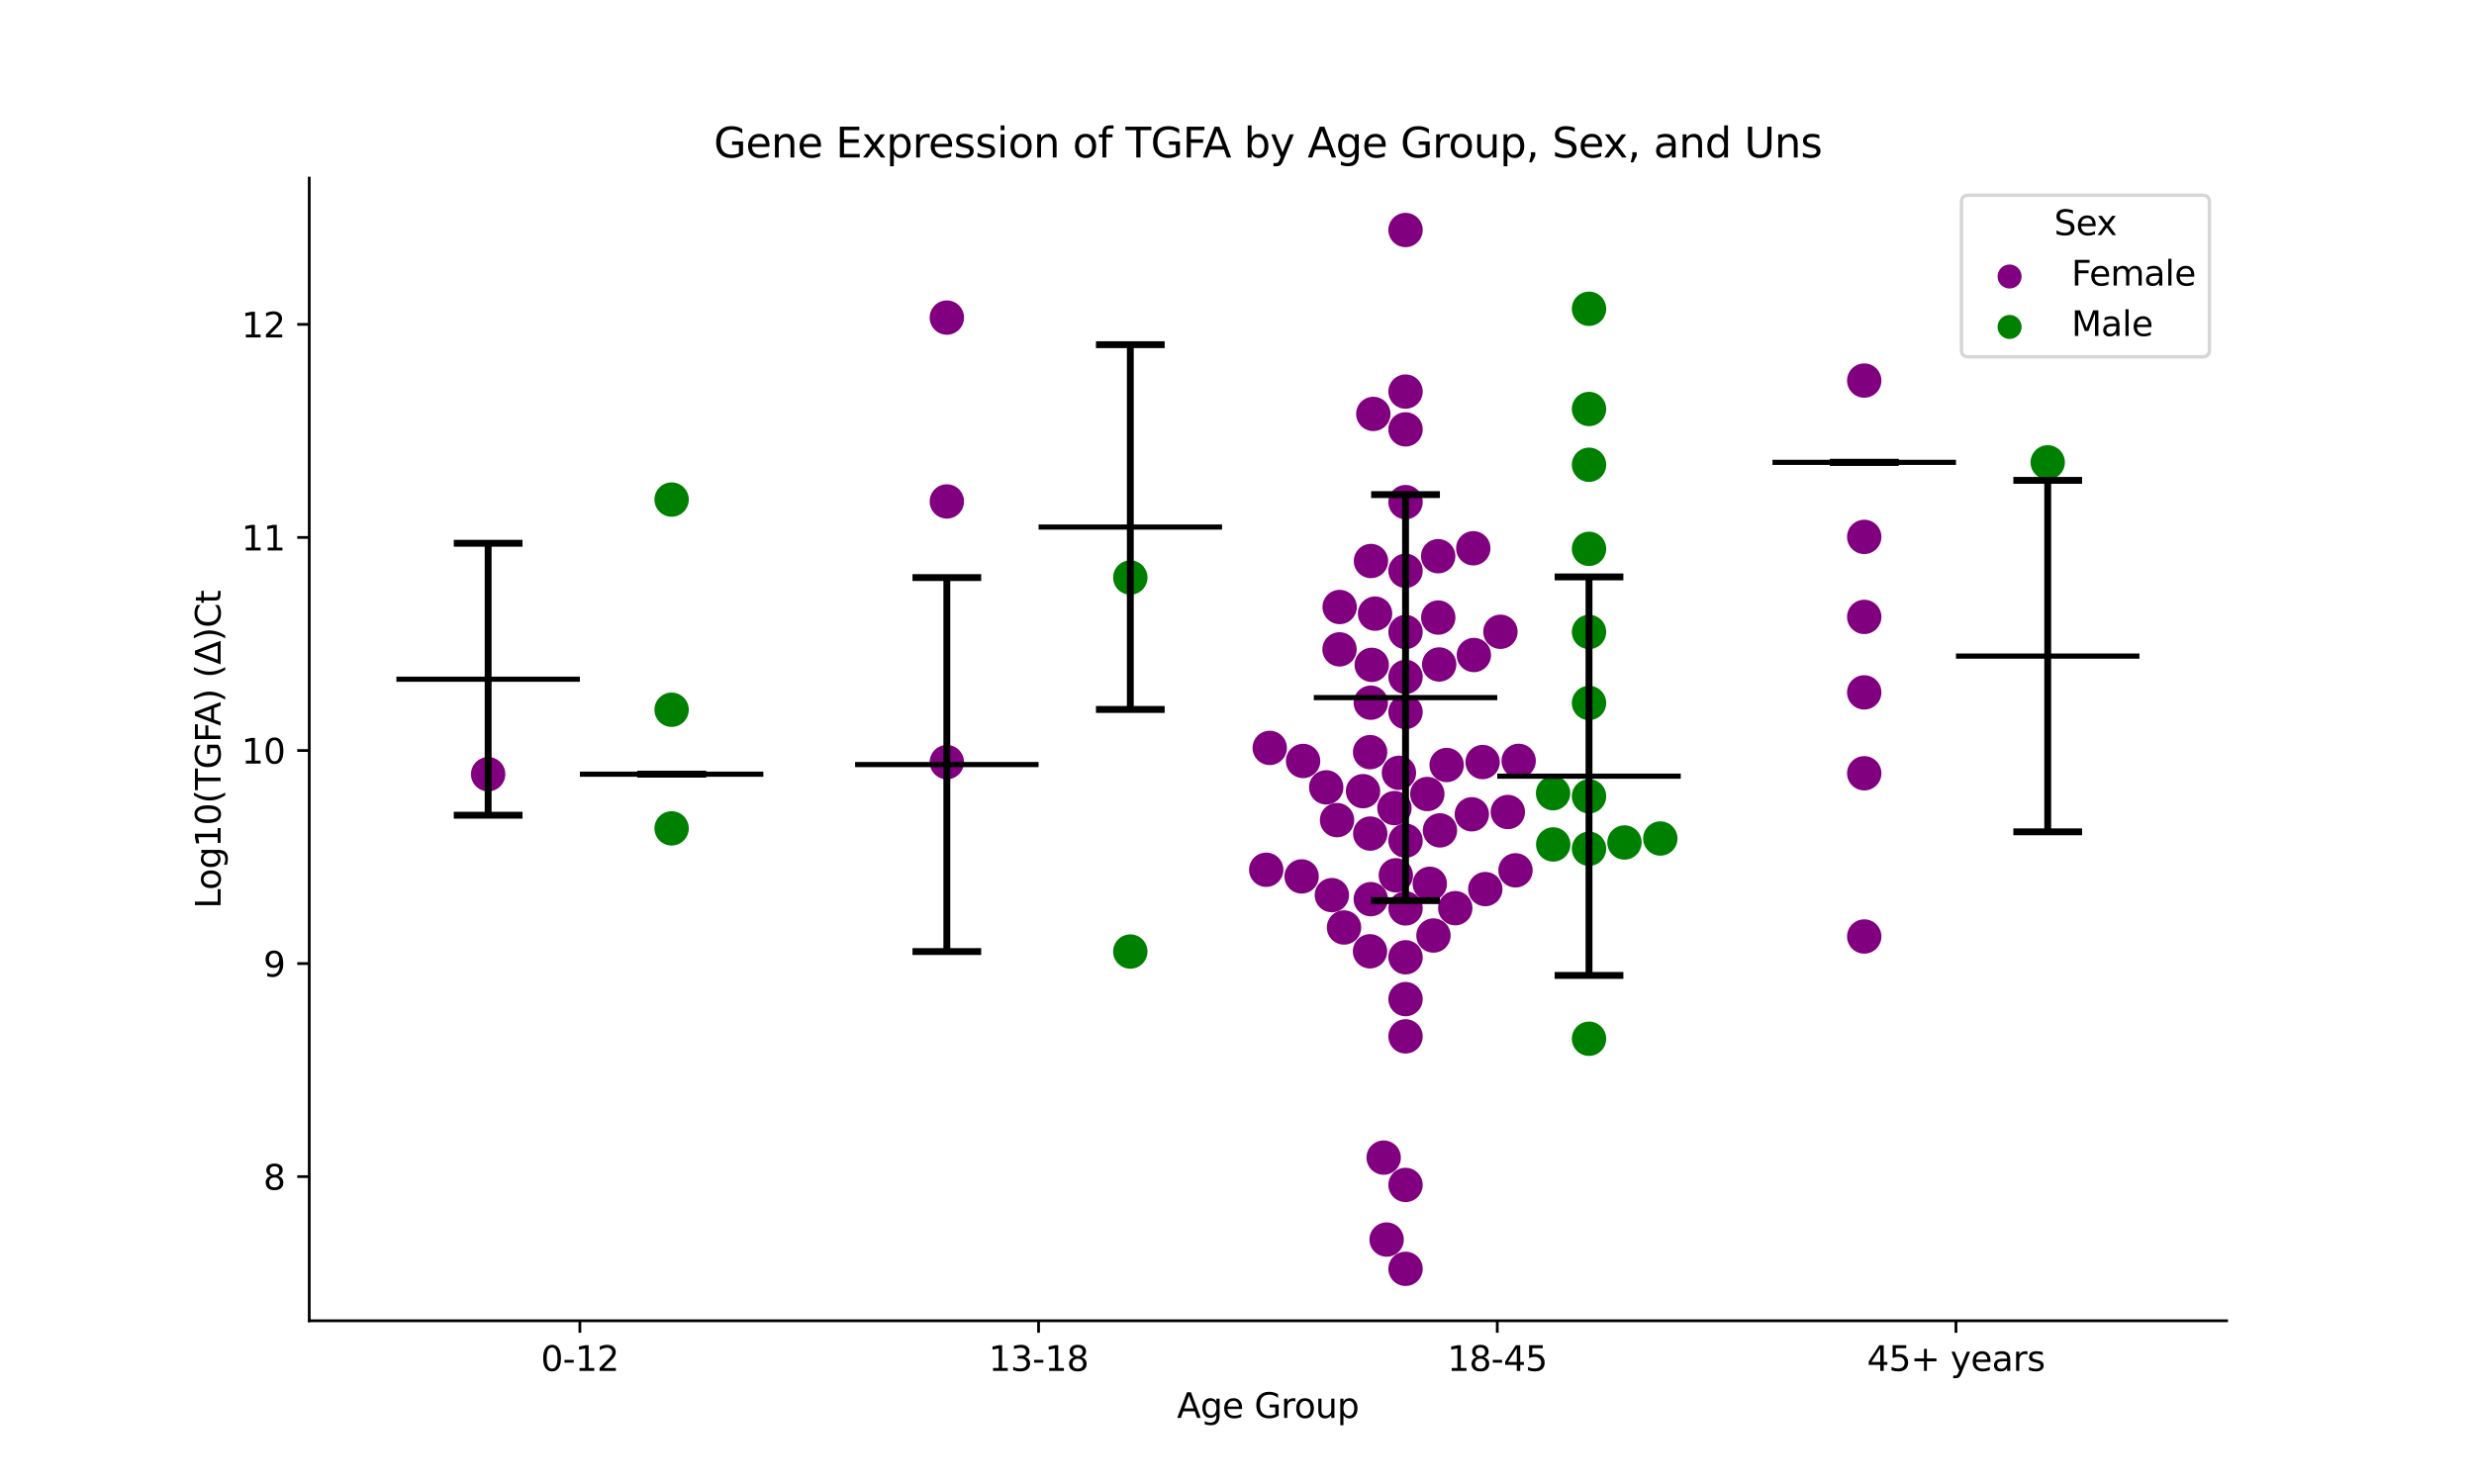 <?xml version="1.0" encoding="utf-8" standalone="no"?>
<!DOCTYPE svg PUBLIC "-//W3C//DTD SVG 1.1//EN"
  "http://www.w3.org/Graphics/SVG/1.1/DTD/svg11.dtd">
<svg xmlns:xlink="http://www.w3.org/1999/xlink" width="720pt" height="432pt" viewBox="0 0 720 432" xmlns="http://www.w3.org/2000/svg" version="1.1">
 <defs>
  <style type="text/css">*{stroke-linejoin: round; stroke-linecap: butt}</style>
 </defs>
 <g id="figure_1">
  <g id="patch_1">
   <path d="M 0 432 
L 720 432 
L 720 0 
L 0 0 
z
" style="fill: #ffffff"/>
  </g>
  <g id="axes_1">
   <g id="patch_2">
    <path d="M 90 384.48 
L 648 384.48 
L 648 51.84 
L 90 51.84 
z
" style="fill: #ffffff"/>
   </g>
   <g id="PathCollection_1">
    <defs>
     <path id="meb5fd3c463" d="M 0 5 
C 1.326 5 2.598 4.473 3.536 3.536 
C 4.473 2.598 5 1.326 5 0 
C 5 -1.326 4.473 -2.598 3.536 -3.536 
C 2.598 -4.473 1.326 -5 0 -5 
C -1.326 -5 -2.598 -4.473 -3.536 -3.536 
C -4.473 -2.598 -5 -1.326 -5 0 
C -5 1.326 -4.473 2.598 -3.536 3.536 
C -2.598 4.473 -1.326 5 0 5 
z
"/>
    </defs>
    <g clip-path="url(#pa153754804)">
     <use xlink:href="#meb5fd3c463" x="142.062" y="225.373" style="fill: #800080"/>
    </g>
   </g>
   <g id="PathCollection_2">
    <defs>
     <path id="C0_0_f094586f6e" d="M 0 5 
C 1.326 5 2.598 4.473 3.536 3.536 
C 4.473 2.598 5 1.326 5 -0 
C 5 -1.326 4.473 -2.598 3.536 -3.536 
C 2.598 -4.473 1.326 -5 0 -5 
C -1.326 -5 -2.598 -4.473 -3.536 -3.536 
C -4.473 -2.598 -5 -1.326 -5 0 
C -5 1.326 -4.473 2.598 -3.536 3.536 
C -2.598 4.473 -1.326 5 0 5 
z
"/>
    </defs>
    <g clip-path="url(#pa153754804)">
     <use xlink:href="#C0_0_f094586f6e" x="195.459" y="206.609" style="fill: #008000"/>
    </g>
    <g clip-path="url(#pa153754804)">
     <use xlink:href="#C0_0_f094586f6e" x="195.459" y="241.144" style="fill: #008000"/>
    </g>
    <g clip-path="url(#pa153754804)">
     <use xlink:href="#C0_0_f094586f6e" x="195.459" y="145.425" style="fill: #008000"/>
    </g>
   </g>
   <g id="PathCollection_3">
    <defs>
     <path id="C1_0_0fffeff978" d="M 0 5 
C 1.326 5 2.598 4.473 3.536 3.536 
C 4.473 2.598 5 1.326 5 -0 
C 5 -1.326 4.473 -2.598 3.536 -3.536 
C 2.598 -4.473 1.326 -5 0 -5 
C -1.326 -5 -2.598 -4.473 -3.536 -3.536 
C -4.473 -2.598 -5 -1.326 -5 0 
C -5 1.326 -4.473 2.598 -3.536 3.536 
C -2.598 4.473 -1.326 5 0 5 
z
"/>
    </defs>
    <g clip-path="url(#pa153754804)">
     <use xlink:href="#C1_0_0fffeff978" x="275.555" y="221.863" style="fill: #800080"/>
    </g>
    <g clip-path="url(#pa153754804)">
     <use xlink:href="#C1_0_0fffeff978" x="275.555" y="92.45" style="fill: #800080"/>
    </g>
    <g clip-path="url(#pa153754804)">
     <use xlink:href="#C1_0_0fffeff978" x="275.555" y="145.974" style="fill: #800080"/>
    </g>
   </g>
   <g id="PathCollection_4">
    <defs>
     <path id="C2_0_209ef778e2" d="M 0 5 
C 1.326 5 2.598 4.473 3.536 3.536 
C 4.473 2.598 5 1.326 5 -0 
C 5 -1.326 4.473 -2.598 3.536 -3.536 
C 2.598 -4.473 1.326 -5 0 -5 
C -1.326 -5 -2.598 -4.473 -3.536 -3.536 
C -4.473 -2.598 -5 -1.326 -5 0 
C -5 1.326 -4.473 2.598 -3.536 3.536 
C -2.598 4.473 -1.326 5 0 5 
z
"/>
    </defs>
    <g clip-path="url(#pa153754804)">
     <use xlink:href="#C2_0_209ef778e2" x="328.952" y="277.001" style="fill: #008000"/>
    </g>
    <g clip-path="url(#pa153754804)">
     <use xlink:href="#C2_0_209ef778e2" x="328.952" y="168.13" style="fill: #008000"/>
    </g>
   </g>
   <g id="PathCollection_5">
    <defs>
     <path id="C3_0_1481efbdfa" d="M 0 5 
C 1.326 5 2.598 4.473 3.536 3.536 
C 4.473 2.598 5 1.326 5 -0 
C 5 -1.326 4.473 -2.598 3.536 -3.536 
C 2.598 -4.473 1.326 -5 0 -5 
C -1.326 -5 -2.598 -4.473 -3.536 -3.536 
C -4.473 -2.598 -5 -1.326 -5 0 
C -5 1.326 -4.473 2.598 -3.536 3.536 
C -2.598 4.473 -1.326 5 0 5 
z
"/>
    </defs>
    <g clip-path="url(#pa153754804)">
     <use xlink:href="#C3_0_1481efbdfa" x="391.143" y="269.994" style="fill: #800080"/>
    </g>
    <g clip-path="url(#pa153754804)">
     <use xlink:href="#C3_0_1481efbdfa" x="428.339" y="237.041" style="fill: #800080"/>
    </g>
    <g clip-path="url(#pa153754804)">
     <use xlink:href="#C3_0_1481efbdfa" x="389.841" y="189.035" style="fill: #800080"/>
    </g>
    <g clip-path="url(#pa153754804)">
     <use xlink:href="#C3_0_1481efbdfa" x="416.111" y="257.284" style="fill: #800080"/>
    </g>
    <g clip-path="url(#pa153754804)">
     <use xlink:href="#C3_0_1481efbdfa" x="436.663" y="183.911" style="fill: #800080"/>
    </g>
    <g clip-path="url(#pa153754804)">
     <use xlink:href="#C3_0_1481efbdfa" x="409.048" y="290.845" style="fill: #800080"/>
    </g>
    <g clip-path="url(#pa153754804)">
     <use xlink:href="#C3_0_1481efbdfa" x="409.048" y="197.047" style="fill: #800080"/>
    </g>
    <g clip-path="url(#pa153754804)">
     <use xlink:href="#C3_0_1481efbdfa" x="409.048" y="66.96" style="fill: #800080"/>
    </g>
    <g clip-path="url(#pa153754804)">
     <use xlink:href="#C3_0_1481efbdfa" x="398.943" y="204.559" style="fill: #800080"/>
    </g>
    <g clip-path="url(#pa153754804)">
     <use xlink:href="#C3_0_1481efbdfa" x="423.521" y="264.369" style="fill: #800080"/>
    </g>
    <g clip-path="url(#pa153754804)">
     <use xlink:href="#C3_0_1481efbdfa" x="409.048" y="166.172" style="fill: #800080"/>
    </g>
    <g clip-path="url(#pa153754804)">
     <use xlink:href="#C3_0_1481efbdfa" x="396.678" y="230.316" style="fill: #800080"/>
    </g>
    <g clip-path="url(#pa153754804)">
     <use xlink:href="#C3_0_1481efbdfa" x="409.048" y="278.668" style="fill: #800080"/>
    </g>
    <g clip-path="url(#pa153754804)">
     <use xlink:href="#C3_0_1481efbdfa" x="409.048" y="244.729" style="fill: #800080"/>
    </g>
    <g clip-path="url(#pa153754804)">
     <use xlink:href="#C3_0_1481efbdfa" x="409.048" y="264.438" style="fill: #800080"/>
    </g>
    <g clip-path="url(#pa153754804)">
     <use xlink:href="#C3_0_1481efbdfa" x="409.048" y="124.992" style="fill: #800080"/>
    </g>
    <g clip-path="url(#pa153754804)">
     <use xlink:href="#C3_0_1481efbdfa" x="409.048" y="301.692" style="fill: #800080"/>
    </g>
    <g clip-path="url(#pa153754804)">
     <use xlink:href="#C3_0_1481efbdfa" x="418.548" y="161.913" style="fill: #800080"/>
    </g>
    <g clip-path="url(#pa153754804)">
     <use xlink:href="#C3_0_1481efbdfa" x="418.839" y="193.434" style="fill: #800080"/>
    </g>
    <g clip-path="url(#pa153754804)">
     <use xlink:href="#C3_0_1481efbdfa" x="398.708" y="276.929" style="fill: #800080"/>
    </g>
    <g clip-path="url(#pa153754804)">
     <use xlink:href="#C3_0_1481efbdfa" x="409.048" y="369.36" style="fill: #800080"/>
    </g>
    <g clip-path="url(#pa153754804)">
     <use xlink:href="#C3_0_1481efbdfa" x="387.611" y="260.577" style="fill: #800080"/>
    </g>
    <g clip-path="url(#pa153754804)">
     <use xlink:href="#C3_0_1481efbdfa" x="421.021" y="222.698" style="fill: #800080"/>
    </g>
    <g clip-path="url(#pa153754804)">
     <use xlink:href="#C3_0_1481efbdfa" x="428.932" y="190.678" style="fill: #800080"/>
    </g>
    <g clip-path="url(#pa153754804)">
     <use xlink:href="#C3_0_1481efbdfa" x="415.391" y="231.14" style="fill: #800080"/>
    </g>
    <g clip-path="url(#pa153754804)">
     <use xlink:href="#C3_0_1481efbdfa" x="441.975" y="221.493" style="fill: #800080"/>
    </g>
    <g clip-path="url(#pa153754804)">
     <use xlink:href="#C3_0_1481efbdfa" x="409.048" y="207.277" style="fill: #800080"/>
    </g>
    <g clip-path="url(#pa153754804)">
     <use xlink:href="#C3_0_1481efbdfa" x="428.766" y="159.608" style="fill: #800080"/>
    </g>
    <g clip-path="url(#pa153754804)">
     <use xlink:href="#C3_0_1481efbdfa" x="406.228" y="254.806" style="fill: #800080"/>
    </g>
    <g clip-path="url(#pa153754804)">
     <use xlink:href="#C3_0_1481efbdfa" x="432.256" y="258.821" style="fill: #800080"/>
    </g>
    <g clip-path="url(#pa153754804)">
     <use xlink:href="#C3_0_1481efbdfa" x="369.525" y="217.719" style="fill: #800080"/>
    </g>
    <g clip-path="url(#pa153754804)">
     <use xlink:href="#C3_0_1481efbdfa" x="407.125" y="224.973" style="fill: #800080"/>
    </g>
    <g clip-path="url(#pa153754804)">
     <use xlink:href="#C3_0_1481efbdfa" x="398.775" y="242.661" style="fill: #800080"/>
    </g>
    <g clip-path="url(#pa153754804)">
     <use xlink:href="#C3_0_1481efbdfa" x="398.985" y="163.317" style="fill: #800080"/>
    </g>
    <g clip-path="url(#pa153754804)">
     <use xlink:href="#C3_0_1481efbdfa" x="403.545" y="360.843" style="fill: #800080"/>
    </g>
    <g clip-path="url(#pa153754804)">
     <use xlink:href="#C3_0_1481efbdfa" x="417.174" y="272.336" style="fill: #800080"/>
    </g>
    <g clip-path="url(#pa153754804)">
     <use xlink:href="#C3_0_1481efbdfa" x="378.807" y="255.128" style="fill: #800080"/>
    </g>
    <g clip-path="url(#pa153754804)">
     <use xlink:href="#C3_0_1481efbdfa" x="398.935" y="261.749" style="fill: #800080"/>
    </g>
    <g clip-path="url(#pa153754804)">
     <use xlink:href="#C3_0_1481efbdfa" x="409.048" y="344.939" style="fill: #800080"/>
    </g>
    <g clip-path="url(#pa153754804)">
     <use xlink:href="#C3_0_1481efbdfa" x="409.048" y="146.17" style="fill: #800080"/>
    </g>
    <g clip-path="url(#pa153754804)">
     <use xlink:href="#C3_0_1481efbdfa" x="405.816" y="235.242" style="fill: #800080"/>
    </g>
    <g clip-path="url(#pa153754804)">
     <use xlink:href="#C3_0_1481efbdfa" x="398.742" y="218.952" style="fill: #800080"/>
    </g>
    <g clip-path="url(#pa153754804)">
     <use xlink:href="#C3_0_1481efbdfa" x="409.048" y="183.985" style="fill: #800080"/>
    </g>
    <g clip-path="url(#pa153754804)">
     <use xlink:href="#C3_0_1481efbdfa" x="441.051" y="253.358" style="fill: #800080"/>
    </g>
    <g clip-path="url(#pa153754804)">
     <use xlink:href="#C3_0_1481efbdfa" x="399.668" y="120.497" style="fill: #800080"/>
    </g>
    <g clip-path="url(#pa153754804)">
     <use xlink:href="#C3_0_1481efbdfa" x="419.065" y="241.731" style="fill: #800080"/>
    </g>
    <g clip-path="url(#pa153754804)">
     <use xlink:href="#C3_0_1481efbdfa" x="418.571" y="179.773" style="fill: #800080"/>
    </g>
    <g clip-path="url(#pa153754804)">
     <use xlink:href="#C3_0_1481efbdfa" x="431.482" y="221.838" style="fill: #800080"/>
    </g>
    <g clip-path="url(#pa153754804)">
     <use xlink:href="#C3_0_1481efbdfa" x="379.235" y="221.523" style="fill: #800080"/>
    </g>
    <g clip-path="url(#pa153754804)">
     <use xlink:href="#C3_0_1481efbdfa" x="389.875" y="176.705" style="fill: #800080"/>
    </g>
    <g clip-path="url(#pa153754804)">
     <use xlink:href="#C3_0_1481efbdfa" x="368.505" y="253.194" style="fill: #800080"/>
    </g>
    <g clip-path="url(#pa153754804)">
     <use xlink:href="#C3_0_1481efbdfa" x="409.048" y="113.997" style="fill: #800080"/>
    </g>
    <g clip-path="url(#pa153754804)">
     <use xlink:href="#C3_0_1481efbdfa" x="399.212" y="193.546" style="fill: #800080"/>
    </g>
    <g clip-path="url(#pa153754804)">
     <use xlink:href="#C3_0_1481efbdfa" x="385.963" y="229.201" style="fill: #800080"/>
    </g>
    <g clip-path="url(#pa153754804)">
     <use xlink:href="#C3_0_1481efbdfa" x="400.177" y="178.634" style="fill: #800080"/>
    </g>
    <g clip-path="url(#pa153754804)">
     <use xlink:href="#C3_0_1481efbdfa" x="402.684" y="336.985" style="fill: #800080"/>
    </g>
    <g clip-path="url(#pa153754804)">
     <use xlink:href="#C3_0_1481efbdfa" x="438.816" y="236.379" style="fill: #800080"/>
    </g>
    <g clip-path="url(#pa153754804)">
     <use xlink:href="#C3_0_1481efbdfa" x="389.116" y="238.739" style="fill: #800080"/>
    </g>
   </g>
   <g id="PathCollection_6">
    <defs>
     <path id="C4_0_ed1cd2bf28" d="M 0 5 
C 1.326 5 2.598 4.473 3.536 3.536 
C 4.473 2.598 5 1.326 5 -0 
C 5 -1.326 4.473 -2.598 3.536 -3.536 
C 2.598 -4.473 1.326 -5 0 -5 
C -1.326 -5 -2.598 -4.473 -3.536 -3.536 
C -4.473 -2.598 -5 -1.326 -5 0 
C -5 1.326 -4.473 2.598 -3.536 3.536 
C -2.598 4.473 -1.326 5 0 5 
z
"/>
    </defs>
    <g clip-path="url(#pa153754804)">
     <use xlink:href="#C4_0_ed1cd2bf28" x="451.987" y="230.911" style="fill: #008000"/>
    </g>
    <g clip-path="url(#pa153754804)">
     <use xlink:href="#C4_0_ed1cd2bf28" x="472.767" y="245.253" style="fill: #008000"/>
    </g>
    <g clip-path="url(#pa153754804)">
     <use xlink:href="#C4_0_ed1cd2bf28" x="452.029" y="245.826" style="fill: #008000"/>
    </g>
    <g clip-path="url(#pa153754804)">
     <use xlink:href="#C4_0_ed1cd2bf28" x="462.445" y="204.641" style="fill: #008000"/>
    </g>
    <g clip-path="url(#pa153754804)">
     <use xlink:href="#C4_0_ed1cd2bf28" x="462.445" y="302.385" style="fill: #008000"/>
    </g>
    <g clip-path="url(#pa153754804)">
     <use xlink:href="#C4_0_ed1cd2bf28" x="462.445" y="159.77" style="fill: #008000"/>
    </g>
    <g clip-path="url(#pa153754804)">
     <use xlink:href="#C4_0_ed1cd2bf28" x="483.196" y="244.096" style="fill: #008000"/>
    </g>
    <g clip-path="url(#pa153754804)">
     <use xlink:href="#C4_0_ed1cd2bf28" x="462.445" y="183.959" style="fill: #008000"/>
    </g>
    <g clip-path="url(#pa153754804)">
     <use xlink:href="#C4_0_ed1cd2bf28" x="462.445" y="135.295" style="fill: #008000"/>
    </g>
    <g clip-path="url(#pa153754804)">
     <use xlink:href="#C4_0_ed1cd2bf28" x="462.445" y="247.088" style="fill: #008000"/>
    </g>
    <g clip-path="url(#pa153754804)">
     <use xlink:href="#C4_0_ed1cd2bf28" x="462.445" y="231.806" style="fill: #008000"/>
    </g>
    <g clip-path="url(#pa153754804)">
     <use xlink:href="#C4_0_ed1cd2bf28" x="462.445" y="89.887" style="fill: #008000"/>
    </g>
    <g clip-path="url(#pa153754804)">
     <use xlink:href="#C4_0_ed1cd2bf28" x="462.445" y="119.063" style="fill: #008000"/>
    </g>
   </g>
   <g id="PathCollection_7">
    <defs>
     <path id="C5_0_b07dc4594a" d="M 0 5 
C 1.326 5 2.598 4.473 3.536 3.536 
C 4.473 2.598 5 1.326 5 -0 
C 5 -1.326 4.473 -2.598 3.536 -3.536 
C 2.598 -4.473 1.326 -5 0 -5 
C -1.326 -5 -2.598 -4.473 -3.536 -3.536 
C -4.473 -2.598 -5 -1.326 -5 0 
C -5 1.326 -4.473 2.598 -3.536 3.536 
C -2.598 4.473 -1.326 5 0 5 
z
"/>
    </defs>
    <g clip-path="url(#pa153754804)">
     <use xlink:href="#C5_0_b07dc4594a" x="542.541" y="179.584" style="fill: #800080"/>
    </g>
    <g clip-path="url(#pa153754804)">
     <use xlink:href="#C5_0_b07dc4594a" x="542.541" y="272.623" style="fill: #800080"/>
    </g>
    <g clip-path="url(#pa153754804)">
     <use xlink:href="#C5_0_b07dc4594a" x="542.541" y="225.107" style="fill: #800080"/>
    </g>
    <g clip-path="url(#pa153754804)">
     <use xlink:href="#C5_0_b07dc4594a" x="542.541" y="110.787" style="fill: #800080"/>
    </g>
    <g clip-path="url(#pa153754804)">
     <use xlink:href="#C5_0_b07dc4594a" x="542.541" y="201.555" style="fill: #800080"/>
    </g>
    <g clip-path="url(#pa153754804)">
     <use xlink:href="#C5_0_b07dc4594a" x="542.541" y="156.29" style="fill: #800080"/>
    </g>
   </g>
   <g id="PathCollection_8">
    <defs>
     <path id="m1acef9bc9c" d="M 0 5 
C 1.326 5 2.598 4.473 3.536 3.536 
C 4.473 2.598 5 1.326 5 0 
C 5 -1.326 4.473 -2.598 3.536 -3.536 
C 2.598 -4.473 1.326 -5 0 -5 
C -1.326 -5 -2.598 -4.473 -3.536 -3.536 
C -4.473 -2.598 -5 -1.326 -5 0 
C -5 1.326 -4.473 2.598 -3.536 3.536 
C -2.598 4.473 -1.326 5 0 5 
z
"/>
    </defs>
    <g clip-path="url(#pa153754804)">
     <use xlink:href="#m1acef9bc9c" x="595.938" y="134.593" style="fill: #008000"/>
    </g>
   </g>
   <g id="PathCollection_9"/>
   <g id="PathCollection_10"/>
   <g id="matplotlib.axis_1">
    <g id="xtick_1">
     <g id="line2d_1">
      <defs>
       <path id="m795d3cab1d" d="M 0 0 
L 0 3.5 
" style="stroke: #000000; stroke-width: 0.8"/>
      </defs>
      <g>
       <use xlink:href="#m795d3cab1d" x="168.761" y="384.48" style="stroke: #000000; stroke-width: 0.8"/>
      </g>
     </g>
     <g id="text_1">
      <!-- 0-12 -->
      <g transform="translate(157.413 399.078) scale(0.1 -0.1)">
       <defs>
        <path id="DejaVuSans-30" d="M 2034 4250 
Q 1547 4250 1301 3770 
Q 1056 3291 1056 2328 
Q 1056 1369 1301 889 
Q 1547 409 2034 409 
Q 2525 409 2770 889 
Q 3016 1369 3016 2328 
Q 3016 3291 2770 3770 
Q 2525 4250 2034 4250 
z
M 2034 4750 
Q 2819 4750 3233 4129 
Q 3647 3509 3647 2328 
Q 3647 1150 3233 529 
Q 2819 -91 2034 -91 
Q 1250 -91 836 529 
Q 422 1150 422 2328 
Q 422 3509 836 4129 
Q 1250 4750 2034 4750 
z
" transform="scale(0.016)"/>
        <path id="DejaVuSans-2d" d="M 313 2009 
L 1997 2009 
L 1997 1497 
L 313 1497 
L 313 2009 
z
" transform="scale(0.016)"/>
        <path id="DejaVuSans-31" d="M 794 531 
L 1825 531 
L 1825 4091 
L 703 3866 
L 703 4441 
L 1819 4666 
L 2450 4666 
L 2450 531 
L 3481 531 
L 3481 0 
L 794 0 
L 794 531 
z
" transform="scale(0.016)"/>
        <path id="DejaVuSans-32" d="M 1228 531 
L 3431 531 
L 3431 0 
L 469 0 
L 469 531 
Q 828 903 1448 1529 
Q 2069 2156 2228 2338 
Q 2531 2678 2651 2914 
Q 2772 3150 2772 3378 
Q 2772 3750 2511 3984 
Q 2250 4219 1831 4219 
Q 1534 4219 1204 4116 
Q 875 4013 500 3803 
L 500 4441 
Q 881 4594 1212 4672 
Q 1544 4750 1819 4750 
Q 2544 4750 2975 4387 
Q 3406 4025 3406 3419 
Q 3406 3131 3298 2873 
Q 3191 2616 2906 2266 
Q 2828 2175 2409 1742 
Q 1991 1309 1228 531 
z
" transform="scale(0.016)"/>
       </defs>
       <use xlink:href="#DejaVuSans-30"/>
       <use xlink:href="#DejaVuSans-2d" x="63.623"/>
       <use xlink:href="#DejaVuSans-31" x="99.707"/>
       <use xlink:href="#DejaVuSans-32" x="163.33"/>
      </g>
     </g>
    </g>
    <g id="xtick_2">
     <g id="line2d_2">
      <g>
       <use xlink:href="#m795d3cab1d" x="302.254" y="384.48" style="stroke: #000000; stroke-width: 0.8"/>
      </g>
     </g>
     <g id="text_2">
      <!-- 13-18 -->
      <g transform="translate(287.725 399.078) scale(0.1 -0.1)">
       <defs>
        <path id="DejaVuSans-33" d="M 2597 2516 
Q 3050 2419 3304 2112 
Q 3559 1806 3559 1356 
Q 3559 666 3084 287 
Q 2609 -91 1734 -91 
Q 1441 -91 1130 -33 
Q 819 25 488 141 
L 488 750 
Q 750 597 1062 519 
Q 1375 441 1716 441 
Q 2309 441 2620 675 
Q 2931 909 2931 1356 
Q 2931 1769 2642 2001 
Q 2353 2234 1838 2234 
L 1294 2234 
L 1294 2753 
L 1863 2753 
Q 2328 2753 2575 2939 
Q 2822 3125 2822 3475 
Q 2822 3834 2567 4026 
Q 2313 4219 1838 4219 
Q 1578 4219 1281 4162 
Q 984 4106 628 3988 
L 628 4550 
Q 988 4650 1302 4700 
Q 1616 4750 1894 4750 
Q 2613 4750 3031 4423 
Q 3450 4097 3450 3541 
Q 3450 3153 3228 2886 
Q 3006 2619 2597 2516 
z
" transform="scale(0.016)"/>
        <path id="DejaVuSans-38" d="M 2034 2216 
Q 1584 2216 1326 1975 
Q 1069 1734 1069 1313 
Q 1069 891 1326 650 
Q 1584 409 2034 409 
Q 2484 409 2743 651 
Q 3003 894 3003 1313 
Q 3003 1734 2745 1975 
Q 2488 2216 2034 2216 
z
M 1403 2484 
Q 997 2584 770 2862 
Q 544 3141 544 3541 
Q 544 4100 942 4425 
Q 1341 4750 2034 4750 
Q 2731 4750 3128 4425 
Q 3525 4100 3525 3541 
Q 3525 3141 3298 2862 
Q 3072 2584 2669 2484 
Q 3125 2378 3379 2068 
Q 3634 1759 3634 1313 
Q 3634 634 3220 271 
Q 2806 -91 2034 -91 
Q 1263 -91 848 271 
Q 434 634 434 1313 
Q 434 1759 690 2068 
Q 947 2378 1403 2484 
z
M 1172 3481 
Q 1172 3119 1398 2916 
Q 1625 2713 2034 2713 
Q 2441 2713 2670 2916 
Q 2900 3119 2900 3481 
Q 2900 3844 2670 4047 
Q 2441 4250 2034 4250 
Q 1625 4250 1398 4047 
Q 1172 3844 1172 3481 
z
" transform="scale(0.016)"/>
       </defs>
       <use xlink:href="#DejaVuSans-31"/>
       <use xlink:href="#DejaVuSans-33" x="63.623"/>
       <use xlink:href="#DejaVuSans-2d" x="127.246"/>
       <use xlink:href="#DejaVuSans-31" x="163.33"/>
       <use xlink:href="#DejaVuSans-38" x="226.953"/>
      </g>
     </g>
    </g>
    <g id="xtick_3">
     <g id="line2d_3">
      <g>
       <use xlink:href="#m795d3cab1d" x="435.746" y="384.48" style="stroke: #000000; stroke-width: 0.8"/>
      </g>
     </g>
     <g id="text_3">
      <!-- 18-45 -->
      <g transform="translate(421.218 399.078) scale(0.1 -0.1)">
       <defs>
        <path id="DejaVuSans-34" d="M 2419 4116 
L 825 1625 
L 2419 1625 
L 2419 4116 
z
M 2253 4666 
L 3047 4666 
L 3047 1625 
L 3713 1625 
L 3713 1100 
L 3047 1100 
L 3047 0 
L 2419 0 
L 2419 1100 
L 313 1100 
L 313 1709 
L 2253 4666 
z
" transform="scale(0.016)"/>
        <path id="DejaVuSans-35" d="M 691 4666 
L 3169 4666 
L 3169 4134 
L 1269 4134 
L 1269 2991 
Q 1406 3038 1543 3061 
Q 1681 3084 1819 3084 
Q 2600 3084 3056 2656 
Q 3513 2228 3513 1497 
Q 3513 744 3044 326 
Q 2575 -91 1722 -91 
Q 1428 -91 1123 -41 
Q 819 9 494 109 
L 494 744 
Q 775 591 1075 516 
Q 1375 441 1709 441 
Q 2250 441 2565 725 
Q 2881 1009 2881 1497 
Q 2881 1984 2565 2268 
Q 2250 2553 1709 2553 
Q 1456 2553 1204 2497 
Q 953 2441 691 2322 
L 691 4666 
z
" transform="scale(0.016)"/>
       </defs>
       <use xlink:href="#DejaVuSans-31"/>
       <use xlink:href="#DejaVuSans-38" x="63.623"/>
       <use xlink:href="#DejaVuSans-2d" x="127.246"/>
       <use xlink:href="#DejaVuSans-34" x="163.33"/>
       <use xlink:href="#DejaVuSans-35" x="226.953"/>
      </g>
     </g>
    </g>
    <g id="xtick_4">
     <g id="line2d_4">
      <g>
       <use xlink:href="#m795d3cab1d" x="569.239" y="384.48" style="stroke: #000000; stroke-width: 0.8"/>
      </g>
     </g>
     <g id="text_4">
      <!-- 45+ years -->
      <g transform="translate(543.338 399.078) scale(0.1 -0.1)">
       <defs>
        <path id="DejaVuSans-2b" d="M 2944 4013 
L 2944 2272 
L 4684 2272 
L 4684 1741 
L 2944 1741 
L 2944 0 
L 2419 0 
L 2419 1741 
L 678 1741 
L 678 2272 
L 2419 2272 
L 2419 4013 
L 2944 4013 
z
" transform="scale(0.016)"/>
        <path id="DejaVuSans-20" transform="scale(0.016)"/>
        <path id="DejaVuSans-79" d="M 2059 -325 
Q 1816 -950 1584 -1140 
Q 1353 -1331 966 -1331 
L 506 -1331 
L 506 -850 
L 844 -850 
Q 1081 -850 1212 -737 
Q 1344 -625 1503 -206 
L 1606 56 
L 191 3500 
L 800 3500 
L 1894 763 
L 2988 3500 
L 3597 3500 
L 2059 -325 
z
" transform="scale(0.016)"/>
        <path id="DejaVuSans-65" d="M 3597 1894 
L 3597 1613 
L 953 1613 
Q 991 1019 1311 708 
Q 1631 397 2203 397 
Q 2534 397 2845 478 
Q 3156 559 3463 722 
L 3463 178 
Q 3153 47 2828 -22 
Q 2503 -91 2169 -91 
Q 1331 -91 842 396 
Q 353 884 353 1716 
Q 353 2575 817 3079 
Q 1281 3584 2069 3584 
Q 2775 3584 3186 3129 
Q 3597 2675 3597 1894 
z
M 3022 2063 
Q 3016 2534 2758 2815 
Q 2500 3097 2075 3097 
Q 1594 3097 1305 2825 
Q 1016 2553 972 2059 
L 3022 2063 
z
" transform="scale(0.016)"/>
        <path id="DejaVuSans-61" d="M 2194 1759 
Q 1497 1759 1228 1600 
Q 959 1441 959 1056 
Q 959 750 1161 570 
Q 1363 391 1709 391 
Q 2188 391 2477 730 
Q 2766 1069 2766 1631 
L 2766 1759 
L 2194 1759 
z
M 3341 1997 
L 3341 0 
L 2766 0 
L 2766 531 
Q 2569 213 2275 61 
Q 1981 -91 1556 -91 
Q 1019 -91 701 211 
Q 384 513 384 1019 
Q 384 1609 779 1909 
Q 1175 2209 1959 2209 
L 2766 2209 
L 2766 2266 
Q 2766 2663 2505 2880 
Q 2244 3097 1772 3097 
Q 1472 3097 1187 3025 
Q 903 2953 641 2809 
L 641 3341 
Q 956 3463 1253 3523 
Q 1550 3584 1831 3584 
Q 2591 3584 2966 3190 
Q 3341 2797 3341 1997 
z
" transform="scale(0.016)"/>
        <path id="DejaVuSans-72" d="M 2631 2963 
Q 2534 3019 2420 3045 
Q 2306 3072 2169 3072 
Q 1681 3072 1420 2755 
Q 1159 2438 1159 1844 
L 1159 0 
L 581 0 
L 581 3500 
L 1159 3500 
L 1159 2956 
Q 1341 3275 1631 3429 
Q 1922 3584 2338 3584 
Q 2397 3584 2469 3576 
Q 2541 3569 2628 3553 
L 2631 2963 
z
" transform="scale(0.016)"/>
        <path id="DejaVuSans-73" d="M 2834 3397 
L 2834 2853 
Q 2591 2978 2328 3040 
Q 2066 3103 1784 3103 
Q 1356 3103 1142 2972 
Q 928 2841 928 2578 
Q 928 2378 1081 2264 
Q 1234 2150 1697 2047 
L 1894 2003 
Q 2506 1872 2764 1633 
Q 3022 1394 3022 966 
Q 3022 478 2636 193 
Q 2250 -91 1575 -91 
Q 1294 -91 989 -36 
Q 684 19 347 128 
L 347 722 
Q 666 556 975 473 
Q 1284 391 1588 391 
Q 1994 391 2212 530 
Q 2431 669 2431 922 
Q 2431 1156 2273 1281 
Q 2116 1406 1581 1522 
L 1381 1569 
Q 847 1681 609 1914 
Q 372 2147 372 2553 
Q 372 3047 722 3315 
Q 1072 3584 1716 3584 
Q 2034 3584 2315 3537 
Q 2597 3491 2834 3397 
z
" transform="scale(0.016)"/>
       </defs>
       <use xlink:href="#DejaVuSans-34"/>
       <use xlink:href="#DejaVuSans-35" x="63.623"/>
       <use xlink:href="#DejaVuSans-2b" x="127.246"/>
       <use xlink:href="#DejaVuSans-20" x="211.035"/>
       <use xlink:href="#DejaVuSans-79" x="242.822"/>
       <use xlink:href="#DejaVuSans-65" x="302.002"/>
       <use xlink:href="#DejaVuSans-61" x="363.525"/>
       <use xlink:href="#DejaVuSans-72" x="424.805"/>
       <use xlink:href="#DejaVuSans-73" x="465.918"/>
      </g>
     </g>
    </g>
    <g id="text_5">
     <!-- Age Group -->
     <g transform="translate(342.52 412.757) scale(0.1 -0.1)">
      <defs>
       <path id="DejaVuSans-41" d="M 2188 4044 
L 1331 1722 
L 3047 1722 
L 2188 4044 
z
M 1831 4666 
L 2547 4666 
L 4325 0 
L 3669 0 
L 3244 1197 
L 1141 1197 
L 716 0 
L 50 0 
L 1831 4666 
z
" transform="scale(0.016)"/>
       <path id="DejaVuSans-67" d="M 2906 1791 
Q 2906 2416 2648 2759 
Q 2391 3103 1925 3103 
Q 1463 3103 1205 2759 
Q 947 2416 947 1791 
Q 947 1169 1205 825 
Q 1463 481 1925 481 
Q 2391 481 2648 825 
Q 2906 1169 2906 1791 
z
M 3481 434 
Q 3481 -459 3084 -895 
Q 2688 -1331 1869 -1331 
Q 1566 -1331 1297 -1286 
Q 1028 -1241 775 -1147 
L 775 -588 
Q 1028 -725 1275 -790 
Q 1522 -856 1778 -856 
Q 2344 -856 2625 -561 
Q 2906 -266 2906 331 
L 2906 616 
Q 2728 306 2450 153 
Q 2172 0 1784 0 
Q 1141 0 747 490 
Q 353 981 353 1791 
Q 353 2603 747 3093 
Q 1141 3584 1784 3584 
Q 2172 3584 2450 3431 
Q 2728 3278 2906 2969 
L 2906 3500 
L 3481 3500 
L 3481 434 
z
" transform="scale(0.016)"/>
       <path id="DejaVuSans-47" d="M 3809 666 
L 3809 1919 
L 2778 1919 
L 2778 2438 
L 4434 2438 
L 4434 434 
Q 4069 175 3628 42 
Q 3188 -91 2688 -91 
Q 1594 -91 976 548 
Q 359 1188 359 2328 
Q 359 3472 976 4111 
Q 1594 4750 2688 4750 
Q 3144 4750 3555 4637 
Q 3966 4525 4313 4306 
L 4313 3634 
Q 3963 3931 3569 4081 
Q 3175 4231 2741 4231 
Q 1884 4231 1454 3753 
Q 1025 3275 1025 2328 
Q 1025 1384 1454 906 
Q 1884 428 2741 428 
Q 3075 428 3337 486 
Q 3600 544 3809 666 
z
" transform="scale(0.016)"/>
       <path id="DejaVuSans-6f" d="M 1959 3097 
Q 1497 3097 1228 2736 
Q 959 2375 959 1747 
Q 959 1119 1226 758 
Q 1494 397 1959 397 
Q 2419 397 2687 759 
Q 2956 1122 2956 1747 
Q 2956 2369 2687 2733 
Q 2419 3097 1959 3097 
z
M 1959 3584 
Q 2709 3584 3137 3096 
Q 3566 2609 3566 1747 
Q 3566 888 3137 398 
Q 2709 -91 1959 -91 
Q 1206 -91 779 398 
Q 353 888 353 1747 
Q 353 2609 779 3096 
Q 1206 3584 1959 3584 
z
" transform="scale(0.016)"/>
       <path id="DejaVuSans-75" d="M 544 1381 
L 544 3500 
L 1119 3500 
L 1119 1403 
Q 1119 906 1312 657 
Q 1506 409 1894 409 
Q 2359 409 2629 706 
Q 2900 1003 2900 1516 
L 2900 3500 
L 3475 3500 
L 3475 0 
L 2900 0 
L 2900 538 
Q 2691 219 2414 64 
Q 2138 -91 1772 -91 
Q 1169 -91 856 284 
Q 544 659 544 1381 
z
M 1991 3584 
L 1991 3584 
z
" transform="scale(0.016)"/>
       <path id="DejaVuSans-70" d="M 1159 525 
L 1159 -1331 
L 581 -1331 
L 581 3500 
L 1159 3500 
L 1159 2969 
Q 1341 3281 1617 3432 
Q 1894 3584 2278 3584 
Q 2916 3584 3314 3078 
Q 3713 2572 3713 1747 
Q 3713 922 3314 415 
Q 2916 -91 2278 -91 
Q 1894 -91 1617 61 
Q 1341 213 1159 525 
z
M 3116 1747 
Q 3116 2381 2855 2742 
Q 2594 3103 2138 3103 
Q 1681 3103 1420 2742 
Q 1159 2381 1159 1747 
Q 1159 1113 1420 752 
Q 1681 391 2138 391 
Q 2594 391 2855 752 
Q 3116 1113 3116 1747 
z
" transform="scale(0.016)"/>
      </defs>
      <use xlink:href="#DejaVuSans-41"/>
      <use xlink:href="#DejaVuSans-67" x="68.408"/>
      <use xlink:href="#DejaVuSans-65" x="131.885"/>
      <use xlink:href="#DejaVuSans-20" x="193.408"/>
      <use xlink:href="#DejaVuSans-47" x="225.195"/>
      <use xlink:href="#DejaVuSans-72" x="302.686"/>
      <use xlink:href="#DejaVuSans-6f" x="341.549"/>
      <use xlink:href="#DejaVuSans-75" x="402.73"/>
      <use xlink:href="#DejaVuSans-70" x="466.109"/>
     </g>
    </g>
   </g>
   <g id="matplotlib.axis_2">
    <g id="ytick_1">
     <g id="line2d_5">
      <defs>
       <path id="m2055206977" d="M 0 0 
L -3.5 0 
" style="stroke: #000000; stroke-width: 0.8"/>
      </defs>
      <g>
       <use xlink:href="#m2055206977" x="90" y="342.518" style="stroke: #000000; stroke-width: 0.8"/>
      </g>
     </g>
     <g id="text_6">
      <!-- 8 -->
      <g transform="translate(76.638 346.317) scale(0.1 -0.1)">
       <use xlink:href="#DejaVuSans-38"/>
      </g>
     </g>
    </g>
    <g id="ytick_2">
     <g id="line2d_6">
      <g>
       <use xlink:href="#m2055206977" x="90" y="280.496" style="stroke: #000000; stroke-width: 0.8"/>
      </g>
     </g>
     <g id="text_7">
      <!-- 9 -->
      <g transform="translate(76.638 284.295) scale(0.1 -0.1)">
       <defs>
        <path id="DejaVuSans-39" d="M 703 97 
L 703 672 
Q 941 559 1184 500 
Q 1428 441 1663 441 
Q 2288 441 2617 861 
Q 2947 1281 2994 2138 
Q 2813 1869 2534 1725 
Q 2256 1581 1919 1581 
Q 1219 1581 811 2004 
Q 403 2428 403 3163 
Q 403 3881 828 4315 
Q 1253 4750 1959 4750 
Q 2769 4750 3195 4129 
Q 3622 3509 3622 2328 
Q 3622 1225 3098 567 
Q 2575 -91 1691 -91 
Q 1453 -91 1209 -44 
Q 966 3 703 97 
z
M 1959 2075 
Q 2384 2075 2632 2365 
Q 2881 2656 2881 3163 
Q 2881 3666 2632 3958 
Q 2384 4250 1959 4250 
Q 1534 4250 1286 3958 
Q 1038 3666 1038 3163 
Q 1038 2656 1286 2365 
Q 1534 2075 1959 2075 
z
" transform="scale(0.016)"/>
       </defs>
       <use xlink:href="#DejaVuSans-39"/>
      </g>
     </g>
    </g>
    <g id="ytick_3">
     <g id="line2d_7">
      <g>
       <use xlink:href="#m2055206977" x="90" y="218.473" style="stroke: #000000; stroke-width: 0.8"/>
      </g>
     </g>
     <g id="text_8">
      <!-- 10 -->
      <g transform="translate(70.275 222.272) scale(0.1 -0.1)">
       <use xlink:href="#DejaVuSans-31"/>
       <use xlink:href="#DejaVuSans-30" x="63.623"/>
      </g>
     </g>
    </g>
    <g id="ytick_4">
     <g id="line2d_8">
      <g>
       <use xlink:href="#m2055206977" x="90" y="156.451" style="stroke: #000000; stroke-width: 0.8"/>
      </g>
     </g>
     <g id="text_9">
      <!-- 11 -->
      <g transform="translate(70.275 160.25) scale(0.1 -0.1)">
       <use xlink:href="#DejaVuSans-31"/>
       <use xlink:href="#DejaVuSans-31" x="63.623"/>
      </g>
     </g>
    </g>
    <g id="ytick_5">
     <g id="line2d_9">
      <g>
       <use xlink:href="#m2055206977" x="90" y="94.428" style="stroke: #000000; stroke-width: 0.8"/>
      </g>
     </g>
     <g id="text_10">
      <!-- 12 -->
      <g transform="translate(70.275 98.228) scale(0.1 -0.1)">
       <use xlink:href="#DejaVuSans-31"/>
       <use xlink:href="#DejaVuSans-32" x="63.623"/>
      </g>
     </g>
    </g>
    <g id="text_11">
     <!-- Log10(TGFA) (Δ)Ct -->
     <g transform="translate(64.195 264.487) rotate(-90) scale(0.1 -0.1)">
      <defs>
       <path id="DejaVuSans-4c" d="M 628 4666 
L 1259 4666 
L 1259 531 
L 3531 531 
L 3531 0 
L 628 0 
L 628 4666 
z
" transform="scale(0.016)"/>
       <path id="DejaVuSans-28" d="M 1984 4856 
Q 1566 4138 1362 3434 
Q 1159 2731 1159 2009 
Q 1159 1288 1364 580 
Q 1569 -128 1984 -844 
L 1484 -844 
Q 1016 -109 783 600 
Q 550 1309 550 2009 
Q 550 2706 781 3412 
Q 1013 4119 1484 4856 
L 1984 4856 
z
" transform="scale(0.016)"/>
       <path id="DejaVuSans-54" d="M -19 4666 
L 3928 4666 
L 3928 4134 
L 2272 4134 
L 2272 0 
L 1638 0 
L 1638 4134 
L -19 4134 
L -19 4666 
z
" transform="scale(0.016)"/>
       <path id="DejaVuSans-46" d="M 628 4666 
L 3309 4666 
L 3309 4134 
L 1259 4134 
L 1259 2759 
L 3109 2759 
L 3109 2228 
L 1259 2228 
L 1259 0 
L 628 0 
L 628 4666 
z
" transform="scale(0.016)"/>
       <path id="DejaVuSans-29" d="M 513 4856 
L 1013 4856 
Q 1481 4119 1714 3412 
Q 1947 2706 1947 2009 
Q 1947 1309 1714 600 
Q 1481 -109 1013 -844 
L 513 -844 
Q 928 -128 1133 580 
Q 1338 1288 1338 2009 
Q 1338 2731 1133 3434 
Q 928 4138 513 4856 
z
" transform="scale(0.016)"/>
       <path id="DejaVuSans-394" d="M 2188 4044 
L 906 525 
L 3472 525 
L 2188 4044 
z
M 50 0 
L 1831 4666 
L 2547 4666 
L 4325 0 
L 50 0 
z
" transform="scale(0.016)"/>
       <path id="DejaVuSans-43" d="M 4122 4306 
L 4122 3641 
Q 3803 3938 3442 4084 
Q 3081 4231 2675 4231 
Q 1875 4231 1450 3742 
Q 1025 3253 1025 2328 
Q 1025 1406 1450 917 
Q 1875 428 2675 428 
Q 3081 428 3442 575 
Q 3803 722 4122 1019 
L 4122 359 
Q 3791 134 3420 21 
Q 3050 -91 2638 -91 
Q 1578 -91 968 557 
Q 359 1206 359 2328 
Q 359 3453 968 4101 
Q 1578 4750 2638 4750 
Q 3056 4750 3426 4639 
Q 3797 4528 4122 4306 
z
" transform="scale(0.016)"/>
       <path id="DejaVuSans-74" d="M 1172 4494 
L 1172 3500 
L 2356 3500 
L 2356 3053 
L 1172 3053 
L 1172 1153 
Q 1172 725 1289 603 
Q 1406 481 1766 481 
L 2356 481 
L 2356 0 
L 1766 0 
Q 1100 0 847 248 
Q 594 497 594 1153 
L 594 3053 
L 172 3053 
L 172 3500 
L 594 3500 
L 594 4494 
L 1172 4494 
z
" transform="scale(0.016)"/>
      </defs>
      <use xlink:href="#DejaVuSans-4c"/>
      <use xlink:href="#DejaVuSans-6f" x="53.963"/>
      <use xlink:href="#DejaVuSans-67" x="115.145"/>
      <use xlink:href="#DejaVuSans-31" x="178.621"/>
      <use xlink:href="#DejaVuSans-30" x="242.244"/>
      <use xlink:href="#DejaVuSans-28" x="305.867"/>
      <use xlink:href="#DejaVuSans-54" x="344.881"/>
      <use xlink:href="#DejaVuSans-47" x="405.965"/>
      <use xlink:href="#DejaVuSans-46" x="483.455"/>
      <use xlink:href="#DejaVuSans-41" x="531.85"/>
      <use xlink:href="#DejaVuSans-29" x="600.258"/>
      <use xlink:href="#DejaVuSans-20" x="639.271"/>
      <use xlink:href="#DejaVuSans-28" x="671.059"/>
      <use xlink:href="#DejaVuSans-394" x="710.072"/>
      <use xlink:href="#DejaVuSans-29" x="778.48"/>
      <use xlink:href="#DejaVuSans-43" x="817.494"/>
      <use xlink:href="#DejaVuSans-74" x="887.318"/>
     </g>
    </g>
   </g>
   <g id="LineCollection_1">
    <path d="M 142.062 237.305 
L 142.062 158.147 
" clip-path="url(#pa153754804)" style="fill: none; stroke: #000000; stroke-width: 2"/>
   </g>
   <g id="line2d_10">
    <defs>
     <path id="m861a9874ab" d="M 10 0 
L -10 -0 
" style="stroke: #000000; stroke-width: 2"/>
    </defs>
    <g clip-path="url(#pa153754804)">
     <use xlink:href="#m861a9874ab" x="142.062" y="237.305" style="stroke: #000000; stroke-width: 2"/>
    </g>
   </g>
   <g id="line2d_11">
    <g clip-path="url(#pa153754804)">
     <use xlink:href="#m861a9874ab" x="142.062" y="158.147" style="stroke: #000000; stroke-width: 2"/>
    </g>
   </g>
   <g id="LineCollection_2">
    <path d="M 115.364 197.726 
L 168.761 197.726 
" clip-path="url(#pa153754804)" style="fill: none; stroke: #000000; stroke-width: 1.5"/>
   </g>
   <g id="LineCollection_3">
    <path d="M 195.459 225.373 
L 195.459 225.373 
" clip-path="url(#pa153754804)" style="fill: none; stroke: #000000; stroke-width: 2"/>
   </g>
   <g id="line2d_12">
    <g clip-path="url(#pa153754804)">
     <use xlink:href="#m861a9874ab" x="195.459" y="225.373" style="stroke: #000000; stroke-width: 2"/>
    </g>
   </g>
   <g id="line2d_13">
    <g clip-path="url(#pa153754804)">
     <use xlink:href="#m861a9874ab" x="195.459" y="225.373" style="stroke: #000000; stroke-width: 2"/>
    </g>
   </g>
   <g id="LineCollection_4">
    <path d="M 168.761 225.373 
L 222.158 225.373 
" clip-path="url(#pa153754804)" style="fill: none; stroke: #000000; stroke-width: 1.5"/>
   </g>
   <g id="LineCollection_5">
    <path d="M 275.555 277.001 
L 275.555 168.13 
" clip-path="url(#pa153754804)" style="fill: none; stroke: #000000; stroke-width: 2"/>
   </g>
   <g id="line2d_14">
    <g clip-path="url(#pa153754804)">
     <use xlink:href="#m861a9874ab" x="275.555" y="277.001" style="stroke: #000000; stroke-width: 2"/>
    </g>
   </g>
   <g id="line2d_15">
    <g clip-path="url(#pa153754804)">
     <use xlink:href="#m861a9874ab" x="275.555" y="168.13" style="stroke: #000000; stroke-width: 2"/>
    </g>
   </g>
   <g id="LineCollection_6">
    <path d="M 248.856 222.566 
L 302.254 222.566 
" clip-path="url(#pa153754804)" style="fill: none; stroke: #000000; stroke-width: 1.5"/>
   </g>
   <g id="LineCollection_7">
    <path d="M 328.952 206.524 
L 328.952 100.334 
" clip-path="url(#pa153754804)" style="fill: none; stroke: #000000; stroke-width: 2"/>
   </g>
   <g id="line2d_16">
    <g clip-path="url(#pa153754804)">
     <use xlink:href="#m861a9874ab" x="328.952" y="206.524" style="stroke: #000000; stroke-width: 2"/>
    </g>
   </g>
   <g id="line2d_17">
    <g clip-path="url(#pa153754804)">
     <use xlink:href="#m861a9874ab" x="328.952" y="100.334" style="stroke: #000000; stroke-width: 2"/>
    </g>
   </g>
   <g id="LineCollection_8">
    <path d="M 302.254 153.429 
L 355.651 153.429 
" clip-path="url(#pa153754804)" style="fill: none; stroke: #000000; stroke-width: 1.5"/>
   </g>
   <g id="LineCollection_9">
    <path d="M 409.048 262.169 
L 409.048 143.982 
" clip-path="url(#pa153754804)" style="fill: none; stroke: #000000; stroke-width: 2"/>
   </g>
   <g id="line2d_18">
    <g clip-path="url(#pa153754804)">
     <use xlink:href="#m861a9874ab" x="409.048" y="262.169" style="stroke: #000000; stroke-width: 2"/>
    </g>
   </g>
   <g id="line2d_19">
    <g clip-path="url(#pa153754804)">
     <use xlink:href="#m861a9874ab" x="409.048" y="143.982" style="stroke: #000000; stroke-width: 2"/>
    </g>
   </g>
   <g id="LineCollection_10">
    <path d="M 382.349 203.075 
L 435.746 203.075 
" clip-path="url(#pa153754804)" style="fill: none; stroke: #000000; stroke-width: 1.5"/>
   </g>
   <g id="LineCollection_11">
    <path d="M 462.445 283.947 
L 462.445 167.946 
" clip-path="url(#pa153754804)" style="fill: none; stroke: #000000; stroke-width: 2"/>
   </g>
   <g id="line2d_20">
    <g clip-path="url(#pa153754804)">
     <use xlink:href="#m861a9874ab" x="462.445" y="283.947" style="stroke: #000000; stroke-width: 2"/>
    </g>
   </g>
   <g id="line2d_21">
    <g clip-path="url(#pa153754804)">
     <use xlink:href="#m861a9874ab" x="462.445" y="167.946" style="stroke: #000000; stroke-width: 2"/>
    </g>
   </g>
   <g id="LineCollection_12">
    <path d="M 435.746 225.947 
L 489.144 225.947 
" clip-path="url(#pa153754804)" style="fill: none; stroke: #000000; stroke-width: 1.5"/>
   </g>
   <g id="LineCollection_13">
    <path d="M 542.541 134.593 
L 542.541 134.593 
" clip-path="url(#pa153754804)" style="fill: none; stroke: #000000; stroke-width: 2"/>
   </g>
   <g id="line2d_22">
    <g clip-path="url(#pa153754804)">
     <use xlink:href="#m861a9874ab" x="542.541" y="134.593" style="stroke: #000000; stroke-width: 2"/>
    </g>
   </g>
   <g id="line2d_23">
    <g clip-path="url(#pa153754804)">
     <use xlink:href="#m861a9874ab" x="542.541" y="134.593" style="stroke: #000000; stroke-width: 2"/>
    </g>
   </g>
   <g id="LineCollection_14">
    <path d="M 515.842 134.593 
L 569.239 134.593 
" clip-path="url(#pa153754804)" style="fill: none; stroke: #000000; stroke-width: 1.5"/>
   </g>
   <g id="LineCollection_15">
    <path d="M 595.938 242.154 
L 595.938 139.827 
" clip-path="url(#pa153754804)" style="fill: none; stroke: #000000; stroke-width: 2"/>
   </g>
   <g id="line2d_24">
    <g clip-path="url(#pa153754804)">
     <use xlink:href="#m861a9874ab" x="595.938" y="242.154" style="stroke: #000000; stroke-width: 2"/>
    </g>
   </g>
   <g id="line2d_25">
    <g clip-path="url(#pa153754804)">
     <use xlink:href="#m861a9874ab" x="595.938" y="139.827" style="stroke: #000000; stroke-width: 2"/>
    </g>
   </g>
   <g id="LineCollection_16">
    <path d="M 569.239 190.991 
L 622.636 190.991 
" clip-path="url(#pa153754804)" style="fill: none; stroke: #000000; stroke-width: 1.5"/>
   </g>
   <g id="patch_3">
    <path d="M 90 384.48 
L 90 51.84 
" style="fill: none; stroke: #000000; stroke-width: 0.8; stroke-linejoin: miter; stroke-linecap: square"/>
   </g>
   <g id="patch_4">
    <path d="M 90 384.48 
L 648 384.48 
" style="fill: none; stroke: #000000; stroke-width: 0.8; stroke-linejoin: miter; stroke-linecap: square"/>
   </g>
   <g id="text_12">
    <!-- Gene Expression of TGFA by Age Group, Sex, and Uns -->
    <g transform="translate(207.733 45.84) scale(0.12 -0.12)">
     <defs>
      <path id="DejaVuSans-6e" d="M 3513 2113 
L 3513 0 
L 2938 0 
L 2938 2094 
Q 2938 2591 2744 2837 
Q 2550 3084 2163 3084 
Q 1697 3084 1428 2787 
Q 1159 2491 1159 1978 
L 1159 0 
L 581 0 
L 581 3500 
L 1159 3500 
L 1159 2956 
Q 1366 3272 1645 3428 
Q 1925 3584 2291 3584 
Q 2894 3584 3203 3211 
Q 3513 2838 3513 2113 
z
" transform="scale(0.016)"/>
      <path id="DejaVuSans-45" d="M 628 4666 
L 3578 4666 
L 3578 4134 
L 1259 4134 
L 1259 2753 
L 3481 2753 
L 3481 2222 
L 1259 2222 
L 1259 531 
L 3634 531 
L 3634 0 
L 628 0 
L 628 4666 
z
" transform="scale(0.016)"/>
      <path id="DejaVuSans-78" d="M 3513 3500 
L 2247 1797 
L 3578 0 
L 2900 0 
L 1881 1375 
L 863 0 
L 184 0 
L 1544 1831 
L 300 3500 
L 978 3500 
L 1906 2253 
L 2834 3500 
L 3513 3500 
z
" transform="scale(0.016)"/>
      <path id="DejaVuSans-69" d="M 603 3500 
L 1178 3500 
L 1178 0 
L 603 0 
L 603 3500 
z
M 603 4863 
L 1178 4863 
L 1178 4134 
L 603 4134 
L 603 4863 
z
" transform="scale(0.016)"/>
      <path id="DejaVuSans-66" d="M 2375 4863 
L 2375 4384 
L 1825 4384 
Q 1516 4384 1395 4259 
Q 1275 4134 1275 3809 
L 1275 3500 
L 2222 3500 
L 2222 3053 
L 1275 3053 
L 1275 0 
L 697 0 
L 697 3053 
L 147 3053 
L 147 3500 
L 697 3500 
L 697 3744 
Q 697 4328 969 4595 
Q 1241 4863 1831 4863 
L 2375 4863 
z
" transform="scale(0.016)"/>
      <path id="DejaVuSans-62" d="M 3116 1747 
Q 3116 2381 2855 2742 
Q 2594 3103 2138 3103 
Q 1681 3103 1420 2742 
Q 1159 2381 1159 1747 
Q 1159 1113 1420 752 
Q 1681 391 2138 391 
Q 2594 391 2855 752 
Q 3116 1113 3116 1747 
z
M 1159 2969 
Q 1341 3281 1617 3432 
Q 1894 3584 2278 3584 
Q 2916 3584 3314 3078 
Q 3713 2572 3713 1747 
Q 3713 922 3314 415 
Q 2916 -91 2278 -91 
Q 1894 -91 1617 61 
Q 1341 213 1159 525 
L 1159 0 
L 581 0 
L 581 4863 
L 1159 4863 
L 1159 2969 
z
" transform="scale(0.016)"/>
      <path id="DejaVuSans-2c" d="M 750 794 
L 1409 794 
L 1409 256 
L 897 -744 
L 494 -744 
L 750 256 
L 750 794 
z
" transform="scale(0.016)"/>
      <path id="DejaVuSans-53" d="M 3425 4513 
L 3425 3897 
Q 3066 4069 2747 4153 
Q 2428 4238 2131 4238 
Q 1616 4238 1336 4038 
Q 1056 3838 1056 3469 
Q 1056 3159 1242 3001 
Q 1428 2844 1947 2747 
L 2328 2669 
Q 3034 2534 3370 2195 
Q 3706 1856 3706 1288 
Q 3706 609 3251 259 
Q 2797 -91 1919 -91 
Q 1588 -91 1214 -16 
Q 841 59 441 206 
L 441 856 
Q 825 641 1194 531 
Q 1563 422 1919 422 
Q 2459 422 2753 634 
Q 3047 847 3047 1241 
Q 3047 1584 2836 1778 
Q 2625 1972 2144 2069 
L 1759 2144 
Q 1053 2284 737 2584 
Q 422 2884 422 3419 
Q 422 4038 858 4394 
Q 1294 4750 2059 4750 
Q 2388 4750 2728 4690 
Q 3069 4631 3425 4513 
z
" transform="scale(0.016)"/>
      <path id="DejaVuSans-64" d="M 2906 2969 
L 2906 4863 
L 3481 4863 
L 3481 0 
L 2906 0 
L 2906 525 
Q 2725 213 2448 61 
Q 2172 -91 1784 -91 
Q 1150 -91 751 415 
Q 353 922 353 1747 
Q 353 2572 751 3078 
Q 1150 3584 1784 3584 
Q 2172 3584 2448 3432 
Q 2725 3281 2906 2969 
z
M 947 1747 
Q 947 1113 1208 752 
Q 1469 391 1925 391 
Q 2381 391 2643 752 
Q 2906 1113 2906 1747 
Q 2906 2381 2643 2742 
Q 2381 3103 1925 3103 
Q 1469 3103 1208 2742 
Q 947 2381 947 1747 
z
" transform="scale(0.016)"/>
      <path id="DejaVuSans-55" d="M 556 4666 
L 1191 4666 
L 1191 1831 
Q 1191 1081 1462 751 
Q 1734 422 2344 422 
Q 2950 422 3222 751 
Q 3494 1081 3494 1831 
L 3494 4666 
L 4128 4666 
L 4128 1753 
Q 4128 841 3676 375 
Q 3225 -91 2344 -91 
Q 1459 -91 1007 375 
Q 556 841 556 1753 
L 556 4666 
z
" transform="scale(0.016)"/>
     </defs>
     <use xlink:href="#DejaVuSans-47"/>
     <use xlink:href="#DejaVuSans-65" x="77.49"/>
     <use xlink:href="#DejaVuSans-6e" x="139.014"/>
     <use xlink:href="#DejaVuSans-65" x="202.393"/>
     <use xlink:href="#DejaVuSans-20" x="263.916"/>
     <use xlink:href="#DejaVuSans-45" x="295.703"/>
     <use xlink:href="#DejaVuSans-78" x="358.887"/>
     <use xlink:href="#DejaVuSans-70" x="418.066"/>
     <use xlink:href="#DejaVuSans-72" x="481.543"/>
     <use xlink:href="#DejaVuSans-65" x="520.406"/>
     <use xlink:href="#DejaVuSans-73" x="581.93"/>
     <use xlink:href="#DejaVuSans-73" x="634.029"/>
     <use xlink:href="#DejaVuSans-69" x="686.129"/>
     <use xlink:href="#DejaVuSans-6f" x="713.912"/>
     <use xlink:href="#DejaVuSans-6e" x="775.094"/>
     <use xlink:href="#DejaVuSans-20" x="838.473"/>
     <use xlink:href="#DejaVuSans-6f" x="870.26"/>
     <use xlink:href="#DejaVuSans-66" x="931.441"/>
     <use xlink:href="#DejaVuSans-20" x="966.646"/>
     <use xlink:href="#DejaVuSans-54" x="998.434"/>
     <use xlink:href="#DejaVuSans-47" x="1059.518"/>
     <use xlink:href="#DejaVuSans-46" x="1137.008"/>
     <use xlink:href="#DejaVuSans-41" x="1185.402"/>
     <use xlink:href="#DejaVuSans-20" x="1253.811"/>
     <use xlink:href="#DejaVuSans-62" x="1285.598"/>
     <use xlink:href="#DejaVuSans-79" x="1349.074"/>
     <use xlink:href="#DejaVuSans-20" x="1408.254"/>
     <use xlink:href="#DejaVuSans-41" x="1440.041"/>
     <use xlink:href="#DejaVuSans-67" x="1508.449"/>
     <use xlink:href="#DejaVuSans-65" x="1571.926"/>
     <use xlink:href="#DejaVuSans-20" x="1633.449"/>
     <use xlink:href="#DejaVuSans-47" x="1665.236"/>
     <use xlink:href="#DejaVuSans-72" x="1742.727"/>
     <use xlink:href="#DejaVuSans-6f" x="1781.59"/>
     <use xlink:href="#DejaVuSans-75" x="1842.771"/>
     <use xlink:href="#DejaVuSans-70" x="1906.15"/>
     <use xlink:href="#DejaVuSans-2c" x="1969.627"/>
     <use xlink:href="#DejaVuSans-20" x="2001.414"/>
     <use xlink:href="#DejaVuSans-53" x="2033.201"/>
     <use xlink:href="#DejaVuSans-65" x="2096.678"/>
     <use xlink:href="#DejaVuSans-78" x="2156.451"/>
     <use xlink:href="#DejaVuSans-2c" x="2215.631"/>
     <use xlink:href="#DejaVuSans-20" x="2247.418"/>
     <use xlink:href="#DejaVuSans-61" x="2279.205"/>
     <use xlink:href="#DejaVuSans-6e" x="2340.484"/>
     <use xlink:href="#DejaVuSans-64" x="2403.863"/>
     <use xlink:href="#DejaVuSans-20" x="2467.34"/>
     <use xlink:href="#DejaVuSans-55" x="2499.127"/>
     <use xlink:href="#DejaVuSans-6e" x="2572.32"/>
     <use xlink:href="#DejaVuSans-73" x="2635.699"/>
    </g>
   </g>
   <g id="legend_1">
    <g id="patch_5">
     <path d="M 572.845 103.874 
L 641 103.874 
Q 643 103.874 643 101.874 
L 643 58.84 
Q 643 56.84 641 56.84 
L 572.845 56.84 
Q 570.845 56.84 570.845 58.84 
L 570.845 101.874 
Q 570.845 103.874 572.845 103.874 
z
" style="fill: #ffffff; opacity: 0.8; stroke: #cccccc; stroke-linejoin: miter"/>
    </g>
    <g id="text_13">
     <!-- Sex -->
     <g transform="translate(597.8 68.438) scale(0.1 -0.1)">
      <use xlink:href="#DejaVuSans-53"/>
      <use xlink:href="#DejaVuSans-65" x="63.477"/>
      <use xlink:href="#DejaVuSans-78" x="123.25"/>
     </g>
    </g>
    <g id="PathCollection_11">
     <defs>
      <path id="m2ed69fbd91" d="M 0 3 
C 0.796 3 1.559 2.684 2.121 2.121 
C 2.684 1.559 3 0.796 3 0 
C 3 -0.796 2.684 -1.559 2.121 -2.121 
C 1.559 -2.684 0.796 -3 0 -3 
C -0.796 -3 -1.559 -2.684 -2.121 -2.121 
C -2.684 -1.559 -3 -0.796 -3 0 
C -3 0.796 -2.684 1.559 -2.121 2.121 
C -1.559 2.684 -0.796 3 0 3 
z
" style="stroke: #800080"/>
     </defs>
     <g>
      <use xlink:href="#m2ed69fbd91" x="584.845" y="80.492" style="fill: #800080; stroke: #800080"/>
     </g>
    </g>
    <g id="text_14">
     <!-- Female -->
     <g transform="translate(602.845 83.117) scale(0.1 -0.1)">
      <defs>
       <path id="DejaVuSans-6d" d="M 3328 2828 
Q 3544 3216 3844 3400 
Q 4144 3584 4550 3584 
Q 5097 3584 5394 3201 
Q 5691 2819 5691 2113 
L 5691 0 
L 5113 0 
L 5113 2094 
Q 5113 2597 4934 2840 
Q 4756 3084 4391 3084 
Q 3944 3084 3684 2787 
Q 3425 2491 3425 1978 
L 3425 0 
L 2847 0 
L 2847 2094 
Q 2847 2600 2669 2842 
Q 2491 3084 2119 3084 
Q 1678 3084 1418 2786 
Q 1159 2488 1159 1978 
L 1159 0 
L 581 0 
L 581 3500 
L 1159 3500 
L 1159 2956 
Q 1356 3278 1631 3431 
Q 1906 3584 2284 3584 
Q 2666 3584 2933 3390 
Q 3200 3197 3328 2828 
z
" transform="scale(0.016)"/>
       <path id="DejaVuSans-6c" d="M 603 4863 
L 1178 4863 
L 1178 0 
L 603 0 
L 603 4863 
z
" transform="scale(0.016)"/>
      </defs>
      <use xlink:href="#DejaVuSans-46"/>
      <use xlink:href="#DejaVuSans-65" x="52.02"/>
      <use xlink:href="#DejaVuSans-6d" x="113.543"/>
      <use xlink:href="#DejaVuSans-61" x="210.955"/>
      <use xlink:href="#DejaVuSans-6c" x="272.234"/>
      <use xlink:href="#DejaVuSans-65" x="300.018"/>
     </g>
    </g>
    <g id="PathCollection_12">
     <defs>
      <path id="m47c4b1fa4f" d="M 0 3 
C 0.796 3 1.559 2.684 2.121 2.121 
C 2.684 1.559 3 0.796 3 0 
C 3 -0.796 2.684 -1.559 2.121 -2.121 
C 1.559 -2.684 0.796 -3 0 -3 
C -0.796 -3 -1.559 -2.684 -2.121 -2.121 
C -2.684 -1.559 -3 -0.796 -3 0 
C -3 0.796 -2.684 1.559 -2.121 2.121 
C -1.559 2.684 -0.796 3 0 3 
z
" style="stroke: #008000"/>
     </defs>
     <g>
      <use xlink:href="#m47c4b1fa4f" x="584.845" y="95.17" style="fill: #008000; stroke: #008000"/>
     </g>
    </g>
    <g id="text_15">
     <!-- Male -->
     <g transform="translate(602.845 97.795) scale(0.1 -0.1)">
      <defs>
       <path id="DejaVuSans-4d" d="M 628 4666 
L 1569 4666 
L 2759 1491 
L 3956 4666 
L 4897 4666 
L 4897 0 
L 4281 0 
L 4281 4097 
L 3078 897 
L 2444 897 
L 1241 4097 
L 1241 0 
L 628 0 
L 628 4666 
z
" transform="scale(0.016)"/>
      </defs>
      <use xlink:href="#DejaVuSans-4d"/>
      <use xlink:href="#DejaVuSans-61" x="86.279"/>
      <use xlink:href="#DejaVuSans-6c" x="147.559"/>
      <use xlink:href="#DejaVuSans-65" x="175.342"/>
     </g>
    </g>
   </g>
  </g>
 </g>
 <defs>
  <clipPath id="pa153754804">
   <rect x="90" y="51.84" width="558" height="332.64"/>
  </clipPath>
 </defs>
</svg>
